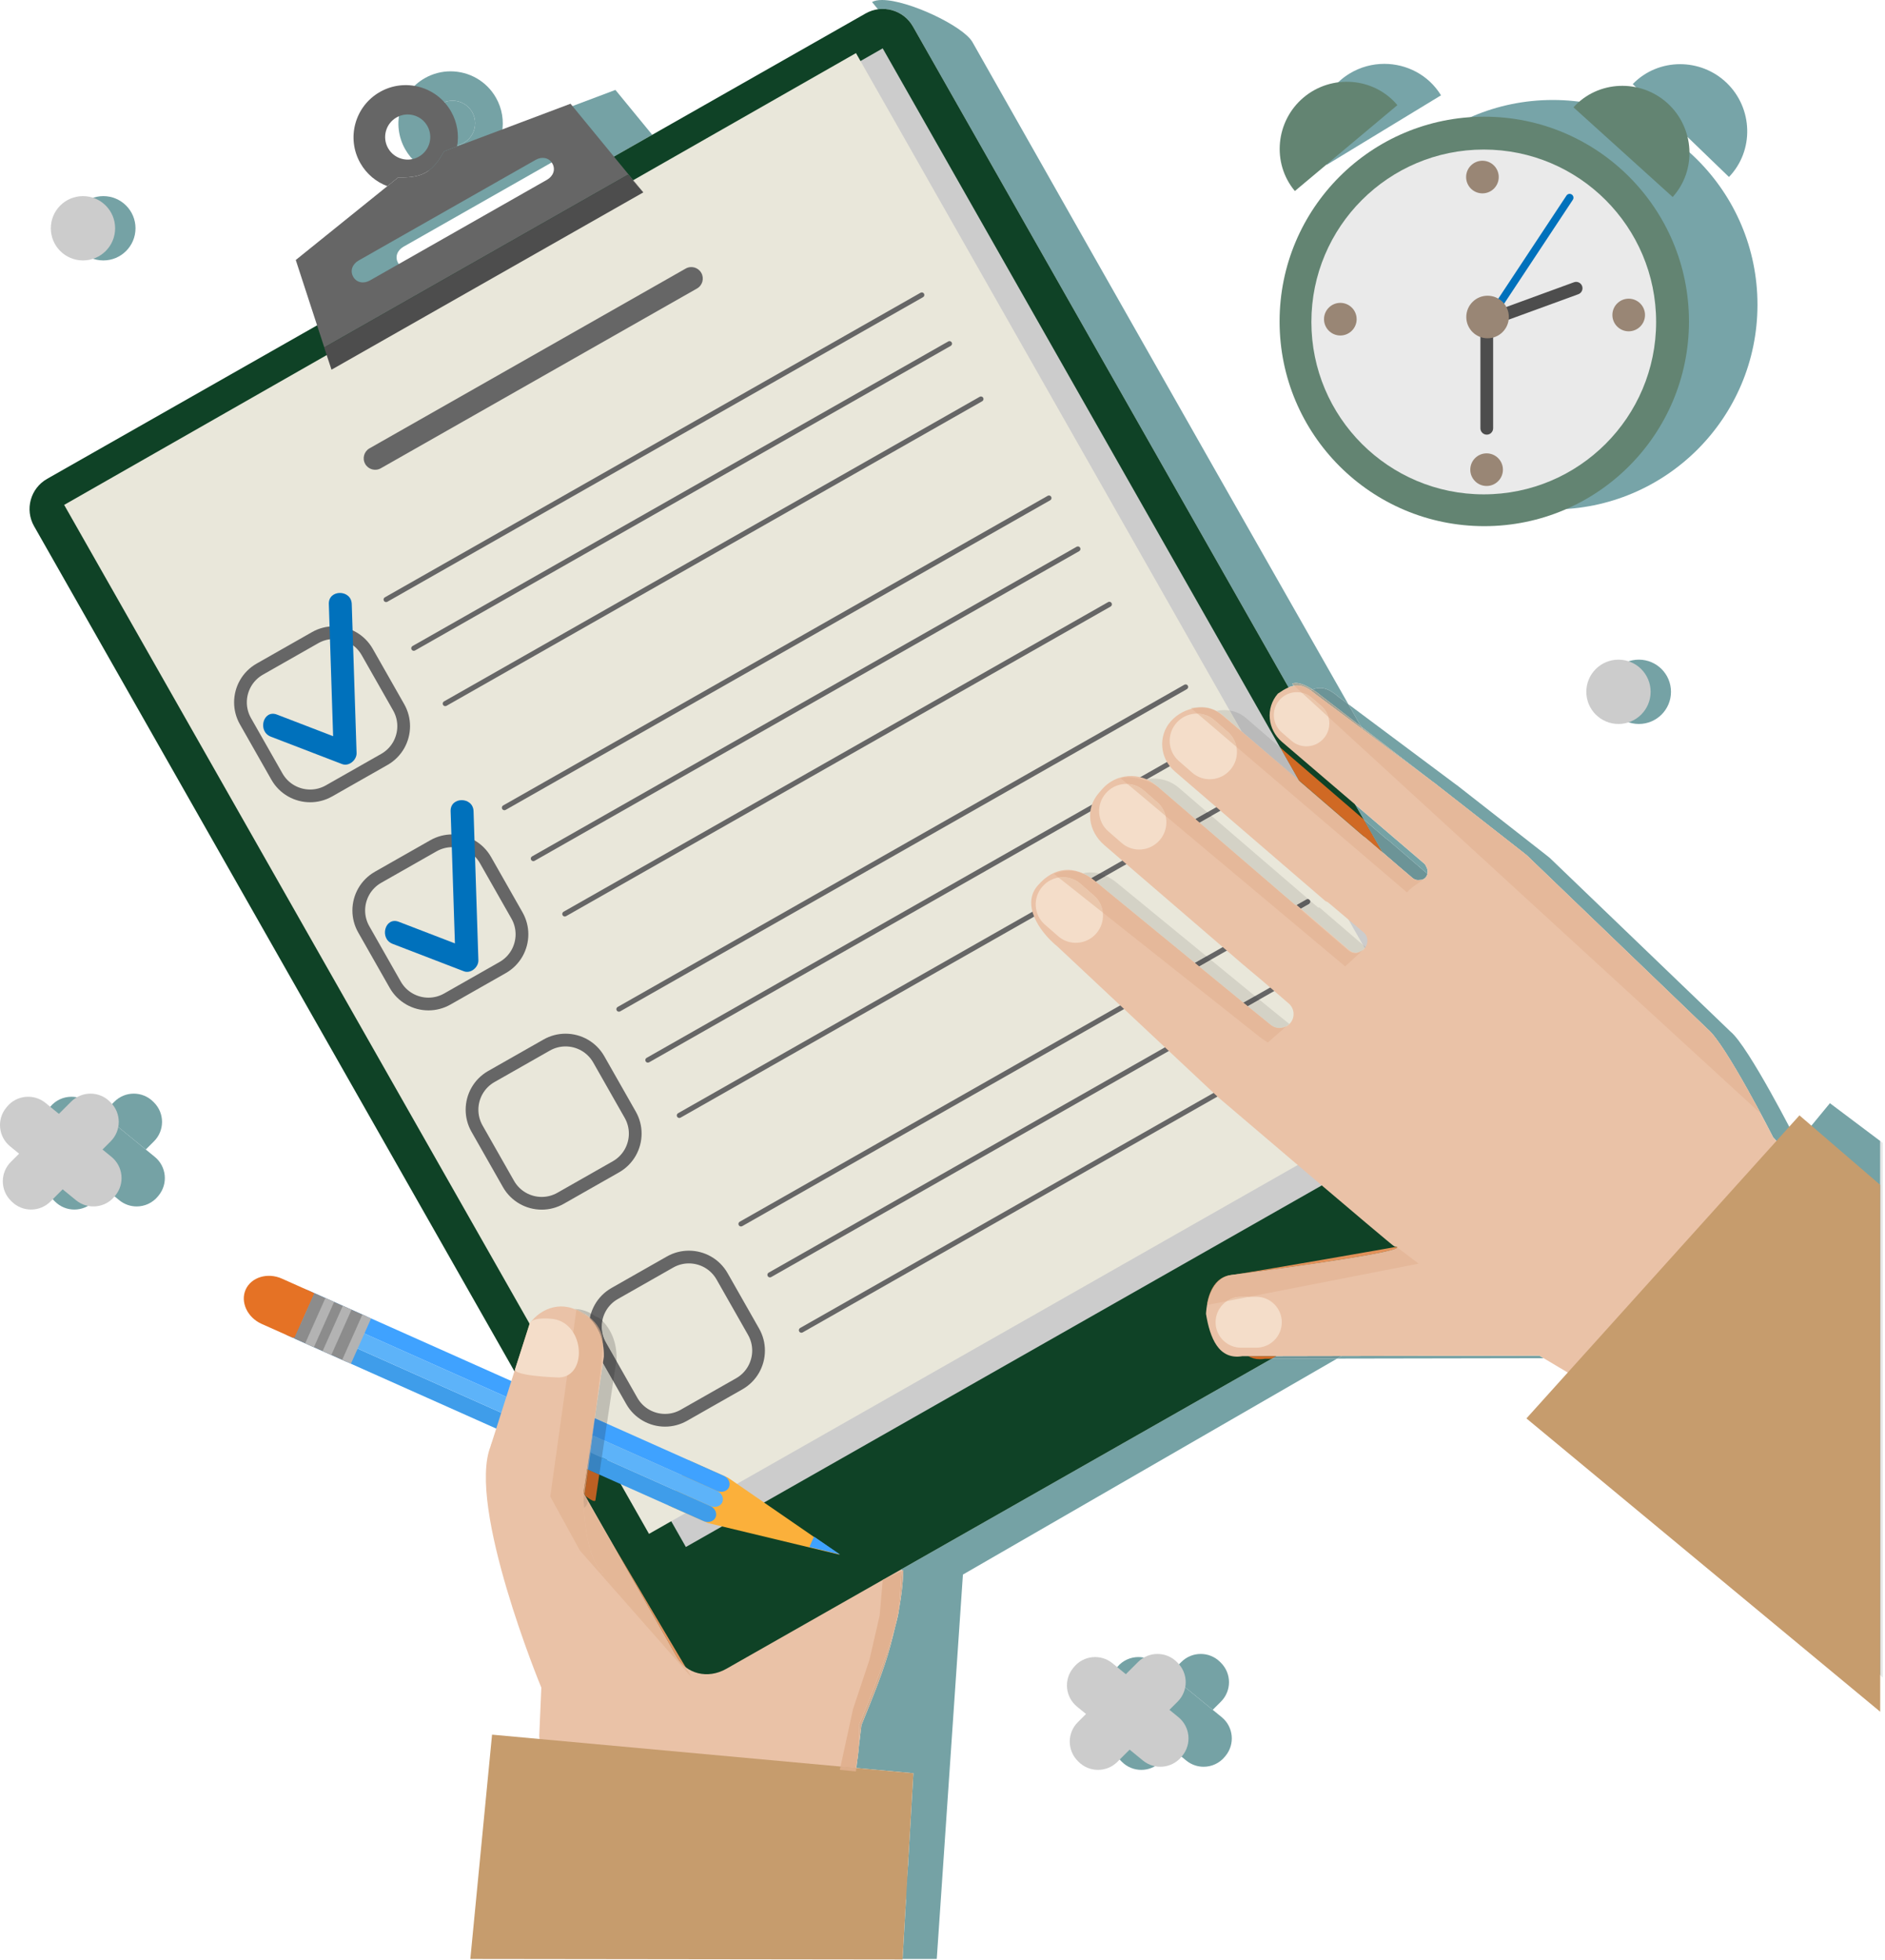 <svg width="304" height="316" viewBox="0 0 304 316" fill="none" xmlns="http://www.w3.org/2000/svg">
<path d="M151.075 315.87H145.559L146.113 306.348C146.209 306.324 146.29 306.274 146.358 306.198C146.46 306.088 146.509 305.928 146.509 305.718V302.896H146.769C146.96 302.896 147.109 302.873 147.216 302.826C147.325 302.779 147.377 302.668 147.377 302.496C147.377 302.25 147.176 302.128 146.769 302.128H146.509V301.874C146.509 301.663 146.537 301.502 146.589 301.388C146.647 301.275 146.769 301.217 146.961 301.217C147.031 301.217 147.12 301.227 147.217 301.241C147.319 301.258 147.392 301.265 147.433 301.265C147.522 301.265 147.599 301.23 147.663 301.16C147.728 301.09 147.761 301.005 147.761 300.907C147.761 300.601 147.452 300.45 146.828 300.45C146.693 300.45 146.569 300.456 146.456 300.47L147.304 285.922L138.1 285.079L138.234 283.956C138.345 283.306 138.42 282.64 138.468 282.001L138.927 278.166C140.795 273.579 142.587 269.182 143.594 265.389C143.9 264.237 144.171 263.141 144.412 262.112C144.7 261.059 144.905 260.141 144.986 259.438C145.713 255.572 145.662 253.169 145.662 253.169L145.37 253.308L145.387 253.027L205.091 219.086C206.876 219.083 210.794 219.075 215.641 219.065L155.293 253.891L151.73 306.245C151.59 306.271 146.24 306.298 146.113 306.348C145.85 306.451 146.768 297.994 146.589 298.188C146.408 298.381 151.092 302.229 151 302.5C150.905 302.769 150.398 303.877 150.398 304.192C150.398 304.86 150.59 305.39 150.97 305.781C151.177 305.994 151.431 306.149 151.73 306.245L151.075 315.87ZM148.127 302.034C147.781 302.034 147.609 302.273 147.609 302.752V305.718C147.609 305.931 147.66 306.092 147.757 306.2C147.855 306.311 147.971 306 148.127 306C148.283 306 148.421 306.311 148.522 306.203C148.622 306.096 148.676 305.933 148.676 305.718V304.828C148.676 304.509 148.686 304.237 148.705 304.014C148.728 303.793 148.765 303.6 148.818 303.438C148.872 303.277 148.95 303.158 149.049 303.074C149.147 302.993 149.276 302.951 149.432 302.951C149.544 302.951 149.678 302.976 149.828 303.022C149.976 303.07 150.07 303.096 150.111 303.096C150.215 303.096 150.311 303.054 150.402 302.968C150.49 302.885 150.536 302.776 150.536 302.647C150.536 302.463 150.431 302.314 150.219 302.202C150.008 302.089 149.793 302.034 149.568 302.034C149.343 302.034 149.166 302.089 149.03 302.202C148.897 302.314 148.767 302.479 148.64 302.697C148.632 302.479 148.588 302.314 148.511 302.202C148.432 302.089 148.305 302.034 148.127 302.034ZM151.792 305.334C151.732 305.267 151.68 305.189 151.634 305.101C151.539 304.918 151.492 304.703 151.488 304.461H151.851L151.792 305.334ZM151.893 303.856H151.488C151.524 303.497 151.628 303.227 151.798 303.044C151.847 302.991 151.9 302.946 151.957 302.908L151.893 303.856Z" fill="#75A2A5"/>
<path d="M147.575 218.455L147.552 217.587L147.695 199.969C147.72 196.912 146.449 166.825 142.938 166.796C139.428 166.768 137.421 164.414 135.636 168.165L135.732 206.55L135.731 206.656C135.729 206.937 135.659 207.197 135.548 207.428C135.302 207.941 134.828 208.292 134.28 208.287C133.582 208.282 133.005 207.706 132.882 206.95C132.865 206.847 132.855 206.741 132.856 206.632L132.797 165.975C132.824 162.686 130.086 160.302 126.798 160.275C123.509 160.248 121.13 161.427 121.104 164.715L120.98 198.835L120.888 206.329V206.399C120.888 207.381 120.107 208.171 119.124 208.164L119.002 208.163C118.02 208.154 117.236 207.351 117.255 209.108L117.096 164.637C116.219 159.576 112.871 160.377 107.943 161.339L105.227 164.332L105.283 190.889L104.567 204.554C104.556 205.801 103.522 206.804 102.274 206.794C101.027 206.784 100.017 205.765 100.026 204.517L99.899 198.705L99.41 167.789C99.327 163.718 96.427 161.408 92.528 161.361C88.473 161.24 86.137 166.15 86.219 170.218C86.219 170.218 92.221 200.669 79.137 233.153C75.228 242.846 87.24 272.009 87.303 272.114L86.963 279.935C87.182 283.759 92.626 286.756 97.084 286.63L135.261 288.357C139.027 288.251 138.55 278.761 138.516 278.167C138.516 278.167 145.111 262.516 145.024 258.768L147.575 218.455Z" fill="#EAC2A7"/>
<path d="M72.993 23.511C72.991 23.511 72.99 23.511 72.989 23.511C71.724 23.51 70.495 22.848 69.826 21.67C69.504 21.104 69.35 20.488 69.35 19.88C69.348 18.612 70.01 17.38 71.19 16.709C71.203 16.702 71.215 16.695 71.227 16.688C71.228 16.688 71.23 16.687 71.231 16.686C71.787 16.379 72.389 16.233 72.984 16.233C72.984 16.233 72.985 16.233 72.985 16.233C72.987 16.233 72.987 16.233 72.989 16.233C74.228 16.234 75.432 16.869 76.111 18.003C76.112 18.006 76.115 18.01 76.117 18.014C76.129 18.034 76.14 18.053 76.152 18.074C76.474 18.64 76.627 19.257 76.628 19.864C76.629 21.132 75.968 22.364 74.787 23.036C74.781 23.039 74.774 23.043 74.768 23.046C74.762 23.05 74.756 23.053 74.75 23.056C74.749 23.057 74.747 23.057 74.746 23.058C74.19 23.365 73.588 23.511 72.995 23.511C72.994 23.511 72.993 23.511 72.993 23.511Z" fill="#75A2A5"/>
<path d="M69.707 27.792C67.929 27.124 66.365 25.859 65.353 24.079C63.056 20.038 64.469 14.9 68.511 12.602C69.825 11.855 71.254 11.501 72.664 11.501C75.593 11.501 78.438 13.031 79.989 15.759C80.998 17.534 81.286 19.519 80.955 21.383L78.869 22.169C78.151 23.435 77.263 24.82 75.91 25.588C74.724 26.263 73.314 26.388 72.003 26.388C71.819 26.388 71.637 26.386 71.458 26.382L69.707 27.792ZM72.993 23.511C72.993 23.511 72.994 23.511 72.995 23.511C73.589 23.511 74.19 23.365 74.746 23.058C74.747 23.057 74.749 23.057 74.75 23.056C74.756 23.053 74.762 23.05 74.768 23.046C74.774 23.043 74.781 23.039 74.787 23.036C75.968 22.364 76.63 21.132 76.628 19.864C76.628 19.257 76.474 18.64 76.152 18.074C76.141 18.053 76.129 18.034 76.117 18.014C76.115 18.01 76.113 18.006 76.111 18.003C75.432 16.869 74.228 16.234 72.989 16.233C72.988 16.233 72.987 16.233 72.986 16.233C72.985 16.233 72.984 16.233 72.984 16.233C72.39 16.233 71.787 16.379 71.231 16.686C71.23 16.687 71.229 16.688 71.227 16.688C71.215 16.695 71.203 16.702 71.191 16.709C70.01 17.38 69.349 18.612 69.35 19.88C69.351 20.487 69.504 21.104 69.826 21.67C70.496 22.848 71.724 23.51 72.989 23.511C72.99 23.511 72.992 23.511 72.993 23.511Z" fill="#75A2A5"/>
<path d="M57.855 48.641L54.938 39.698L69.707 27.792L71.458 26.383C71.638 26.386 71.821 26.389 72.006 26.389C73.316 26.389 74.725 26.263 75.911 25.589C77.263 24.82 78.152 23.436 78.869 22.17L80.956 21.386L99.25 14.5L105.187 21.734L57.855 48.641ZM94.768 23.232C94.391 23.232 93.996 23.34 93.625 23.551L65.074 39.782C64.088 40.342 63.642 41.417 64.203 42.403C64.552 43.018 65.132 43.314 65.757 43.314C66.135 43.314 66.529 43.206 66.9 42.995L95.451 26.764C96.437 26.204 96.883 25.129 96.323 24.143C95.973 23.529 95.394 23.232 94.768 23.232Z" fill="#75A2A5"/>
<path d="M108.626 21.164L59.649 49.007L59.634 49.016L60.812 52.597L111.101 24.009L108.626 21.164Z" fill="#808080"/>
<path d="M230.208 140.899L224.096 135.642C223.945 135.512 223.799 135.402 223.657 135.299L223.586 135.252L223.483 135.181L219.896 132.093L218.542 129.711L229.602 139.169L229.682 139.238C229.895 139.422 230.003 139.697 230.106 139.931C230.245 140.241 230.279 140.584 230.208 140.899ZM217.444 113.537L215.79 112.303C214.684 111.35 213.787 110.936 212.9 110.936C212.502 110.936 212.106 111.019 211.694 111.175C210.724 110.562 209.712 110.123 208.981 110.123C208.753 110.123 208.553 110.166 208.39 110.258L208.724 110.565C208.426 110.614 208.125 110.707 207.813 110.839L147.231 4.272C146.199 2.457 144.307 1.439 142.359 1.439C142.104 1.439 141.848 1.457 141.592 1.493L140.636 0.328C141.034 0.102 141.588 -0 142.252 -0C146.523 -0 155.37 4.221 156.825 6.781C156.825 6.781 188.643 62.992 217.444 113.537Z" fill="#75A2A5"/>
<path d="M250.888 186.611C252.416 189.299 251.476 192.716 249.145 194.042L117.146 269.082C114.101 270.813 110.683 269.873 109.155 267.185L5.497 84.846C3.969 82.158 4.909 78.74 7.597 77.212L139.597 2.172C142.286 0.644 145.703 1.584 147.231 4.272L250.888 186.611Z" fill="#0F4226"/>
<path d="M303.636 270.51L303.226 270.111V183.978L303.636 184.286V270.51Z" fill="#E8E8E8"/>
<path d="M303.225 270.111L256.508 224.73L257.342 223.718C257.868 223.846 258.412 223.909 258.964 223.909C259.34 223.909 259.72 223.879 260.1 223.821C260.903 224.157 261.772 224.319 262.66 224.319C265.065 224.319 267.608 223.124 269.368 220.921L287.518 198.206C289.87 195.263 293.413 190.715 292.165 187.351C291.97 186.826 290.658 184.917 289.971 184.129L295.117 177.885L303.225 183.978V270.111Z" fill="#75A2A5"/>
<path d="M184.061 285.381C182.928 285.381 181.795 284.949 180.932 284.084L180.799 283.951C179.072 282.223 179.073 279.422 180.801 277.696L182.127 276.371L189.157 282.118L187.187 284.087C186.323 284.95 185.192 285.381 184.061 285.381ZM195.581 275.7L188.55 269.952L190.521 267.984C191.384 267.121 192.516 266.689 193.647 266.689C194.78 266.689 195.912 267.122 196.776 267.986L196.909 268.12C198.636 269.848 198.634 272.648 196.907 274.375L195.581 275.7Z" fill="#75A2A5"/>
<path d="M194.111 284.88C193.126 284.879 192.135 284.552 191.314 283.881L189.157 282.118L182.127 276.371L180.675 275.185C178.784 273.639 178.505 270.852 180.051 268.961L180.169 268.815C181.044 267.745 182.315 267.191 183.597 267.191C184.581 267.191 185.572 267.518 186.393 268.189L188.55 269.952L195.581 275.7L197.032 276.886C198.923 278.432 199.203 281.219 197.657 283.11L197.538 283.256C196.664 284.325 195.392 284.88 194.111 284.88Z" fill="#75A2A5"/>
<path d="M189.928 268.12C191.655 269.848 191.653 272.648 189.925 274.375L180.205 284.087C178.477 285.814 175.677 285.812 173.95 284.084L173.817 283.951C172.09 282.223 172.092 279.422 173.82 277.696L183.54 267.984C185.268 266.257 188.068 266.258 189.795 267.986L189.928 268.12Z" fill="#CCCCCC"/>
<path d="M190.676 283.11C192.222 281.219 191.942 278.432 190.05 276.886L179.412 268.19C177.521 266.644 174.734 266.924 173.188 268.815L173.069 268.961C171.523 270.852 171.803 273.639 173.694 275.185L184.333 283.881C186.224 285.427 189.011 285.147 190.556 283.256L190.676 283.11Z" fill="#CCCCCC"/>
<path d="M11.99 195.034C10.857 195.034 9.725 194.601 8.861 193.737L8.728 193.604C7.001 191.875 7.003 189.075 8.73 187.348L10.056 186.023L17.087 191.771L15.116 193.74C14.253 194.602 13.121 195.034 11.99 195.034ZM23.51 185.352L16.48 179.605L18.451 177.636C19.314 176.774 20.445 176.342 21.577 176.342C22.709 176.342 23.842 176.774 24.706 177.639L24.838 177.772C26.565 179.5 26.564 182.301 24.836 184.028L23.51 185.352Z" fill="#75A2A5"/>
<path d="M22.041 194.532C21.056 194.532 20.065 194.205 19.244 193.534L17.087 191.771L10.056 186.023L8.605 184.837C6.714 183.291 6.434 180.505 7.98 178.613L8.099 178.467C8.974 177.398 10.245 176.844 11.526 176.844C12.511 176.844 13.502 177.171 14.323 177.842L16.48 179.605L23.511 185.352L24.962 186.538C26.853 188.085 27.133 190.871 25.587 192.763L25.468 192.909C24.594 193.978 23.322 194.532 22.041 194.532Z" fill="#75A2A5"/>
<path d="M17.857 177.772C19.584 179.5 19.582 182.301 17.855 184.028L8.135 193.74C6.407 195.466 3.606 195.465 1.88 193.737L1.746 193.604C0.02 191.876 0.021 189.075 1.749 187.348L11.469 177.636C13.197 175.91 15.998 175.911 17.724 177.639L17.857 177.772Z" fill="#CCCCCC"/>
<path d="M18.605 192.763C20.151 190.871 19.871 188.085 17.98 186.538L7.342 177.842C5.451 176.296 2.663 176.576 1.118 178.467L0.999 178.613C-0.547 180.505 -0.267 183.291 1.624 184.837L12.262 193.534C14.153 195.079 16.941 194.8 18.486 192.909L18.605 192.763Z" fill="#CCCCCC"/>
<path d="M16.668 41.994C13.803 41.994 11.482 39.673 11.482 36.809C11.482 33.945 13.803 31.623 16.668 31.623C19.531 31.623 21.853 33.945 21.853 36.809C21.853 39.673 19.531 41.994 16.668 41.994Z" fill="#75A2A5"/>
<path d="M8.197 36.809C8.197 39.673 10.518 41.994 13.382 41.994C16.246 41.994 18.567 39.673 18.567 36.809C18.567 33.945 16.246 31.623 13.382 31.623C10.518 31.623 8.197 33.945 8.197 36.809Z" fill="#CCCCCC"/>
<path d="M264.301 116.736C261.437 116.736 259.116 114.415 259.116 111.551C259.116 108.687 261.437 106.365 264.301 106.365C267.165 106.365 269.486 108.687 269.486 111.551C269.486 114.415 267.165 116.736 264.301 116.736Z" fill="#75A2A5"/>
<path d="M255.831 111.551C255.831 114.415 258.152 116.736 261.016 116.736C263.879 116.736 266.201 114.415 266.201 111.551C266.201 108.687 263.879 106.365 261.016 106.365C258.152 106.365 255.831 108.687 255.831 111.551Z" fill="#CCCCCC"/>
<path d="M250.422 82.143C232.191 82.143 217.41 67.363 217.41 49.132C217.41 30.9 232.191 16.121 250.422 16.121C268.654 16.121 283.434 30.9 283.434 49.132C283.434 67.363 268.654 82.143 250.422 82.143Z" fill="#77A4A8"/>
<path d="M213.975 26.591L213.966 26.578C213.969 26.582 213.972 26.586 213.975 26.591ZM213.967 26.577C210.915 21.541 212.611 14.927 217.643 11.866C219.391 10.804 221.334 10.296 223.255 10.296C226.865 10.296 230.395 12.09 232.396 15.371L213.966 26.578L213.967 26.577ZM232.404 15.385C232.401 15.38 232.399 15.376 232.396 15.371V15.371L232.404 15.385Z" fill="#77A4A8"/>
<path d="M278.827 28.546C278.83 28.543 278.833 28.539 278.837 28.536L278.827 28.546ZM278.837 28.536L263.316 13.559L263.306 13.57C265.381 11.419 268.163 10.347 270.954 10.347C273.666 10.347 276.387 11.359 278.478 13.377C282.717 17.467 282.919 24.293 278.837 28.536Z" fill="#77A4A8"/>
<path d="M272.385 51.828C272.385 70.059 257.606 84.839 239.375 84.839C221.143 84.839 206.363 70.059 206.363 51.828C206.363 33.596 221.143 18.816 239.375 18.816C257.606 18.816 272.385 33.596 272.385 51.828Z" fill="#638472"/>
<path d="M267.088 51.914C267.088 67.266 254.642 79.712 239.289 79.712C223.937 79.712 211.491 67.266 211.491 51.914C211.491 36.561 223.937 24.115 239.289 24.115C254.642 24.115 267.088 36.561 267.088 51.914Z" fill="#EAEAEA"/>
<path d="M225.361 16.952L225.371 16.963C221.584 12.443 214.768 11.92 210.249 15.706C205.73 19.492 205.05 26.294 208.836 30.814L208.827 30.803L225.361 16.952Z" fill="#638472"/>
<path d="M253.756 17.305L253.747 17.315C257.699 12.942 264.53 12.675 268.904 16.628C273.278 20.581 273.701 27.405 269.748 31.778L269.757 31.767L253.756 17.305Z" fill="#638472"/>
<path d="M241.706 28.549C241.706 30.002 240.529 31.18 239.076 31.18C237.622 31.18 236.445 30.002 236.445 28.549C236.445 27.096 237.622 25.918 239.076 25.918C240.529 25.918 241.706 27.096 241.706 28.549Z" fill="#998675"/>
<path d="M265.297 50.792C265.297 52.245 264.118 53.422 262.666 53.422C261.212 53.422 260.035 52.245 260.035 50.792C260.035 49.339 261.212 48.161 262.666 48.161C264.118 48.161 265.297 49.339 265.297 50.792Z" fill="#998675"/>
<path d="M242.38 75.731C242.38 77.183 241.203 78.361 239.749 78.361C238.296 78.361 237.119 77.183 237.119 75.731C237.119 74.278 238.296 73.1 239.749 73.1C241.203 73.1 242.38 74.278 242.38 75.731Z" fill="#998675"/>
<path d="M240.766 50.584L253.141 31.876L240.766 50.584Z" fill="#FF8215"/>
<path d="M241.28 50.924L253.655 32.216C253.843 31.932 253.765 31.55 253.481 31.362C253.198 31.174 252.815 31.252 252.628 31.536L240.252 50.245C240.064 50.528 240.142 50.911 240.426 51.099C240.71 51.286 241.092 51.208 241.28 50.924Z" fill="#0071BC"/>
<path d="M218.79 51.466C218.79 52.919 217.611 54.096 216.158 54.096C214.705 54.096 213.528 52.919 213.528 51.466C213.528 50.013 214.705 48.835 216.158 48.835C217.611 48.835 218.79 50.013 218.79 51.466Z" fill="#998675"/>
<path d="M238.422 176.784L110.612 249.443L14.656 80.651L142.356 7.798L238.422 176.784Z" fill="#CCCCCC"/>
<path d="M232.478 174.669L104.667 247.328L10.346 81.411L138.047 8.562L232.478 174.669Z" fill="#E9E7DA"/>
<path d="M117.413 238.272L135.44 250.693L114.155 245.576L107.837 242.757L111.096 235.453L117.413 238.272Z" fill="#FBB03B"/>
<path d="M113.452 245.262C114.228 245.609 115.104 245.334 115.4 244.672C115.695 244.009 115.314 243.174 114.539 242.828L47.499 212.917C46.723 212.572 45.848 212.845 45.552 213.508C45.256 214.171 45.637 215.006 46.412 215.352L113.452 245.262Z" fill="#3F9DEA"/>
<path d="M114.539 242.828C115.314 243.174 116.191 242.9 116.486 242.237C116.782 241.574 116.401 240.739 115.625 240.393L48.585 210.483C47.81 210.137 46.934 210.411 46.638 211.074C46.342 211.737 46.724 212.572 47.5 212.917L114.539 242.828Z" fill="#5DB3F9"/>
<path d="M115.625 240.393C116.401 240.739 117.277 240.465 117.573 239.802C117.868 239.139 117.486 238.305 116.712 237.959L49.671 208.048C48.896 207.702 48.02 207.977 47.724 208.639C47.429 209.302 47.81 210.137 48.585 210.483L115.625 240.393Z" fill="#3FA2FF"/>
<path d="M50.718 208.533C50.605 208.473 50.492 208.414 50.373 208.361L45.459 206.169C43.133 205.131 40.505 205.954 39.618 207.942C38.731 209.929 39.875 212.435 42.201 213.473L47.115 215.665C47.233 215.718 47.399 215.658 47.519 215.702L50.718 208.533Z" fill="#E57225"/>
<path d="M131.273 247.77L130.527 249.441L135.463 250.641L131.273 247.77Z" fill="#3FA2FF"/>
<path d="M59.11 212.259L55.851 219.563L47.465 215.822L50.724 208.518L59.11 212.259Z" fill="#8C8C8C"/>
<path d="M53.883 209.928L50.624 217.232L49.221 216.605L52.479 209.301L53.883 209.928Z" fill="#B3B3B3"/>
<path d="M56.691 211.18L53.432 218.484L52.028 217.857L55.287 210.554L56.691 211.18Z" fill="#B3B3B3"/>
<path d="M59.85 212.59L56.592 219.893L55.188 219.267L58.446 211.964L59.85 212.59Z" fill="#B3B3B3"/>
<path d="M63.953 18.934C65.7 17.941 67.921 18.552 68.914 20.299C69.907 22.046 69.297 24.267 67.549 25.261C65.803 26.254 63.581 25.642 62.588 23.895C61.595 22.148 62.206 19.927 63.953 18.934ZM68.672 27.814C70.025 27.045 70.913 25.66 71.631 24.394L73.717 23.608C74.048 21.744 73.76 19.759 72.751 17.985C70.454 13.944 65.315 12.53 61.273 14.827C57.232 17.125 55.818 22.263 58.115 26.305C59.127 28.084 60.691 29.349 62.469 30.017L64.22 28.607C65.675 28.638 67.319 28.582 68.672 27.814Z" fill="#666666"/>
<path d="M88.213 28.989L59.662 45.22C58.677 45.781 57.525 45.614 56.964 44.628C56.404 43.643 56.85 42.568 57.835 42.007L86.387 25.776C87.372 25.216 88.524 25.383 89.084 26.368C89.645 27.354 89.199 28.429 88.213 28.989ZM103.762 31.042L92.011 16.725L73.718 23.611L71.631 24.395C70.913 25.662 70.025 27.045 68.672 27.814C67.319 28.583 65.675 28.638 64.22 28.607L62.468 30.017L47.699 41.923L52.298 56.02L101.275 28.178L103.762 31.042Z" fill="#666666"/>
<path d="M101.275 28.177L52.298 56.02L52.284 56.028L53.462 59.611L103.751 31.021L101.275 28.177Z" fill="#4D4D4D"/>
<path d="M60.504 73.9L111.494 44.913L60.504 73.9Z" fill="#C1272D"/>
<path d="M61.417 75.507L112.407 46.52C113.294 46.015 113.605 44.887 113.1 44C112.596 43.112 111.468 42.802 110.581 43.306L59.591 72.293C58.704 72.798 58.393 73.926 58.898 74.813C59.402 75.701 60.53 76.011 61.417 75.507Z" fill="#666666"/>
<path d="M81.548 130.591L169.372 80.663C169.57 80.551 169.639 80.301 169.526 80.103C169.414 79.906 169.163 79.837 168.966 79.949L81.142 129.877C80.945 129.989 80.876 130.239 80.988 130.437C81.1 130.634 81.35 130.703 81.548 130.591Z" fill="#666666"/>
<path d="M91.29 147.728L179.115 97.8C179.312 97.688 179.381 97.437 179.269 97.24C179.156 97.043 178.906 96.974 178.709 97.086L90.883 147.014C90.686 147.126 90.617 147.376 90.73 147.574C90.842 147.771 91.093 147.84 91.29 147.728Z" fill="#666666"/>
<path d="M86.216 138.802L174.04 88.875C174.238 88.763 174.306 88.512 174.194 88.315C174.082 88.117 173.831 88.048 173.634 88.16L85.809 138.088C85.612 138.2 85.543 138.451 85.655 138.648C85.767 138.845 86.018 138.914 86.216 138.802Z" fill="#666666"/>
<path d="M62.267 96.675L148.664 47.559L62.267 96.675Z" fill="#C1272D"/>
<path d="M62.469 97.032L148.866 47.916C149.064 47.804 149.133 47.553 149.02 47.356C148.908 47.159 148.658 47.09 148.461 47.202L62.064 96.317C61.867 96.43 61.798 96.681 61.91 96.878C62.022 97.075 62.272 97.144 62.469 97.032Z" fill="#666666"/>
<path d="M72.008 113.811L158.406 64.696C158.603 64.584 158.672 64.333 158.56 64.135C158.447 63.938 158.197 63.869 157.999 63.981L71.603 113.098C71.406 113.21 71.337 113.46 71.449 113.657C71.561 113.854 71.811 113.923 72.008 113.811Z" fill="#666666"/>
<path d="M66.935 104.886L153.331 55.77C153.528 55.658 153.597 55.407 153.485 55.21C153.373 55.013 153.123 54.944 152.926 55.056L66.528 104.172C66.331 104.284 66.262 104.535 66.374 104.732C66.487 104.929 66.738 104.998 66.935 104.886Z" fill="#666666"/>
<path d="M100.017 163.079L191.412 111.122C191.609 111.01 191.678 110.759 191.566 110.562C191.454 110.365 191.203 110.296 191.006 110.408L99.611 162.365C99.413 162.477 99.344 162.727 99.457 162.925C99.569 163.122 99.82 163.191 100.017 163.079Z" fill="#666666"/>
<path d="M109.758 180.215L201.153 128.259C201.35 128.147 201.419 127.896 201.307 127.698C201.195 127.501 200.945 127.432 200.747 127.544L109.353 179.501C109.155 179.613 109.086 179.864 109.198 180.061C109.31 180.258 109.561 180.327 109.758 180.215Z" fill="#666666"/>
<path d="M104.685 171.291L196.08 119.333C196.277 119.221 196.346 118.97 196.234 118.773C196.122 118.576 195.871 118.507 195.674 118.619L104.279 170.576C104.082 170.688 104.013 170.939 104.125 171.136C104.237 171.334 104.488 171.403 104.685 171.291Z" fill="#666666"/>
<path d="M64.296 114.054L63.404 114.561C63.86 115.366 64.075 116.233 64.075 117.093C64.075 117.986 63.841 118.868 63.4 119.644C62.958 120.419 62.312 121.086 61.478 121.561L52.552 126.635C51.749 127.092 50.881 127.307 50.021 127.307C49.129 127.307 48.246 127.073 47.471 126.631C46.695 126.19 46.028 125.544 45.553 124.709L40.479 115.784C40.022 114.98 39.808 114.113 39.807 113.253C39.807 112.36 40.041 111.477 40.482 110.702C40.924 109.927 41.57 109.259 42.405 108.784L51.33 103.71C52.134 103.254 53.001 103.039 53.861 103.039C54.754 103.038 55.636 103.273 56.412 103.714C57.188 104.156 57.855 104.802 58.33 105.636L63.404 114.561L64.296 114.054L65.189 113.547L60.115 104.621C59.455 103.459 58.513 102.547 57.428 101.929C56.342 101.312 55.112 100.986 53.861 100.986C52.657 100.985 51.433 101.289 50.315 101.926L41.39 106.999C40.228 107.659 39.315 108.601 38.698 109.686C38.08 110.772 37.754 112.002 37.754 113.253C37.754 114.456 38.058 115.681 38.694 116.799L43.768 125.724C44.428 126.886 45.369 127.799 46.455 128.416C47.541 129.034 48.771 129.36 50.021 129.36C51.225 129.36 52.449 129.056 53.567 128.42L62.493 123.346C63.654 122.686 64.567 121.744 65.185 120.659C65.802 119.574 66.128 118.343 66.129 117.093C66.129 115.889 65.824 114.665 65.189 113.547L64.296 114.054Z" fill="#666666"/>
<path d="M101.64 179.744L100.748 180.252C101.204 181.055 101.419 181.923 101.42 182.783C101.42 183.676 101.186 184.559 100.744 185.334C100.302 186.109 99.657 186.777 98.822 187.251L89.897 192.325C89.093 192.782 88.226 192.997 87.365 192.997C86.472 192.997 85.59 192.763 84.815 192.322C84.039 191.88 83.372 191.234 82.897 190.4L77.823 181.474C77.367 180.67 77.152 179.803 77.151 178.943C77.151 178.05 77.385 177.168 77.827 176.392C78.269 175.617 78.914 174.949 79.749 174.475L88.674 169.401C89.478 168.944 90.346 168.729 91.205 168.729C92.098 168.729 92.981 168.963 93.756 169.404C94.531 169.846 95.199 170.492 95.674 171.327L100.748 180.252L101.64 179.744L102.533 179.237L97.459 170.312C96.799 169.15 95.857 168.237 94.772 167.62C93.686 167.002 92.456 166.676 91.205 166.676C90.002 166.675 88.778 166.98 87.659 167.616L78.734 172.689C77.572 173.35 76.659 174.291 76.042 175.376C75.424 176.462 75.098 177.693 75.098 178.943C75.098 180.147 75.402 181.371 76.038 182.489L81.112 191.415C81.772 192.576 82.714 193.489 83.799 194.106C84.885 194.724 86.115 195.05 87.365 195.05C88.569 195.051 89.793 194.746 90.911 194.11L99.837 189.036C100.999 188.377 101.911 187.435 102.529 186.349C103.146 185.264 103.473 184.034 103.473 182.783C103.473 181.58 103.169 180.355 102.533 179.237L101.64 179.744Z" fill="#666666"/>
<path d="M121.53 214.732L120.637 215.239C121.094 216.043 121.308 216.91 121.309 217.77C121.309 218.662 121.075 219.545 120.634 220.321C120.192 221.097 119.546 221.764 118.711 222.239L109.786 227.312C108.982 227.769 108.115 227.984 107.255 227.984C106.362 227.984 105.479 227.75 104.704 227.309C103.929 226.867 103.261 226.221 102.786 225.387L97.713 216.461C97.256 215.658 97.041 214.79 97.041 213.93C97.041 213.038 97.275 212.155 97.716 211.38C98.158 210.604 98.804 209.937 99.638 209.462L108.564 204.388C109.367 203.931 110.235 203.717 111.095 203.716C111.988 203.716 112.87 203.95 113.646 204.391C114.421 204.833 115.088 205.479 115.563 206.314L120.637 215.239L121.53 214.732L122.422 214.224L117.348 205.299C116.688 204.137 115.747 203.224 114.661 202.607C113.575 201.989 112.345 201.663 111.095 201.663C109.891 201.662 108.667 201.967 107.549 202.603L98.623 207.677C97.462 208.337 96.549 209.278 95.931 210.364C95.314 211.449 94.988 212.679 94.987 213.93C94.987 215.134 95.292 216.358 95.927 217.476L101.002 226.402C101.662 227.563 102.603 228.476 103.688 229.093C104.774 229.711 106.004 230.038 107.255 230.038C108.458 230.038 109.683 229.733 110.801 229.097L119.726 224.024C120.888 223.363 121.801 222.422 122.418 221.336C123.036 220.251 123.362 219.021 123.362 217.77C123.363 216.566 123.058 215.342 122.422 214.224L121.53 214.732Z" fill="#666666"/>
<path d="M83.374 147.613L82.482 148.12C82.938 148.924 83.153 149.791 83.153 150.651C83.153 151.544 82.919 152.427 82.478 153.203C82.036 153.978 81.391 154.645 80.556 155.12L71.631 160.194C70.827 160.651 69.959 160.865 69.099 160.866C68.206 160.866 67.324 160.632 66.549 160.19C65.773 159.749 65.106 159.103 64.631 158.268L59.557 149.343C59.101 148.539 58.886 147.672 58.885 146.812C58.885 145.919 59.119 145.036 59.56 144.261C60.002 143.486 60.648 142.818 61.483 142.344L70.408 137.27C71.212 136.813 72.079 136.598 72.939 136.598C73.832 136.597 74.715 136.832 75.49 137.273C76.265 137.715 76.933 138.361 77.407 139.195L82.482 148.12L83.374 147.613L84.267 147.106L79.193 138.181C78.533 137.019 77.591 136.106 76.506 135.489C75.42 134.871 74.19 134.545 72.939 134.545C71.736 134.544 70.511 134.848 69.393 135.485L60.468 140.558C59.306 141.219 58.393 142.16 57.776 143.245C57.158 144.331 56.832 145.561 56.832 146.812C56.832 148.015 57.136 149.24 57.772 150.358L62.846 159.283C63.506 160.445 64.448 161.358 65.533 161.975C66.618 162.593 67.849 162.919 69.099 162.919C70.303 162.919 71.527 162.615 72.646 161.979L81.571 156.906C82.733 156.245 83.645 155.303 84.263 154.218C84.88 153.133 85.206 151.902 85.207 150.651C85.207 149.448 84.903 148.224 84.267 147.106L83.374 147.613Z" fill="#666666"/>
<path d="M119.703 197.709L211.098 145.752C211.295 145.64 211.364 145.389 211.252 145.192C211.14 144.995 210.89 144.926 210.692 145.038L119.298 196.995C119.1 197.107 119.031 197.358 119.144 197.555C119.256 197.753 119.506 197.822 119.703 197.709Z" fill="#666666"/>
<path d="M129.446 214.845L220.841 162.889C221.038 162.777 221.107 162.526 220.995 162.329C220.883 162.131 220.632 162.063 220.435 162.175L129.04 214.131C128.843 214.243 128.774 214.494 128.886 214.691C128.998 214.889 129.248 214.958 129.446 214.845Z" fill="#666666"/>
<path d="M124.371 205.92L199.627 163.138L215.767 153.963C215.964 153.851 216.033 153.6 215.921 153.403C215.808 153.206 215.558 153.137 215.361 153.249L199.222 162.424L123.966 205.206C123.768 205.318 123.699 205.569 123.812 205.766C123.924 205.963 124.174 206.032 124.372 205.92H124.371Z" fill="#666666"/>
<path d="M215.641 219.065L216.368 218.646C228.25 218.623 243.071 218.596 247.176 218.596C247.875 218.596 248.263 218.597 248.274 218.598L248.961 219.007C242.426 219.014 226.64 219.044 215.641 219.065ZM288.149 186.34C287.552 185.355 286.353 183.698 285.975 183.416C285.975 183.416 278.288 168.27 275.372 165.916L246.247 137.928L245.569 137.385L231.677 126.518C231.471 126.339 231.271 126.194 231.072 126.061L219.501 117.147C218.816 115.947 218.131 114.744 217.444 113.537L234.768 126.472C234.967 126.604 235.167 126.75 235.373 126.928L249.265 137.796L249.943 138.339L279.068 166.326C281.984 168.681 289.671 183.826 289.671 183.826C289.744 183.881 289.847 183.986 289.971 184.128L288.149 186.34Z" fill="#75A2A5"/>
<path d="M205.09 219.086L205.828 218.667C208.65 218.661 212.338 218.654 216.367 218.646L215.641 219.065C210.794 219.075 206.876 219.083 205.09 219.086Z" fill="#6C9497"/>
<path d="M228.662 141.903C228.65 141.903 228.638 141.903 228.626 141.903L228.397 141.88C228.256 141.839 228.111 141.786 227.977 141.707C227.439 141.264 226.672 140.617 225.747 139.831L222.905 137.386L219.896 132.093L223.483 135.181L223.587 135.252L223.657 135.299C223.799 135.402 223.945 135.512 224.096 135.642L230.208 140.899C230.16 141.113 230.064 141.313 229.92 141.481C229.829 141.587 229.721 141.677 229.603 141.749C229.604 141.749 229.604 141.748 229.604 141.748C229.604 141.747 229.604 141.747 229.603 141.747C229.59 141.747 229.469 141.786 229.294 141.825C229.119 141.864 228.891 141.903 228.662 141.903ZM219.501 117.147L213.099 112.215C212.67 111.846 212.188 111.488 211.694 111.176C212.106 111.019 212.503 110.936 212.9 110.936C213.787 110.936 214.684 111.351 215.79 112.303L217.444 113.537C218.131 114.744 218.817 115.947 219.501 117.147Z" fill="#6C9497"/>
<path d="M203.196 219.161C202.467 219.161 201.84 218.987 201.3 218.676C202.232 218.674 203.807 218.671 205.828 218.667L205.09 219.086C204.415 219.088 204.044 219.088 204.044 219.088C203.747 219.138 203.465 219.161 203.196 219.161ZM222.904 137.386L220.399 135.232C220.305 135.15 220.212 135.076 220.121 135.007C216.047 131.496 211.612 127.649 209.396 125.725L206.425 120.499L219.895 132.093L222.904 137.386Z" fill="#D06924"/>
<path d="M262.66 224.319C261.772 224.319 260.903 224.156 260.1 223.821C262.146 223.51 264.187 222.368 265.672 220.51L283.822 197.796C286.174 194.852 289.717 190.304 288.469 186.94C288.421 186.811 288.306 186.598 288.149 186.34L289.971 184.129C290.658 184.917 291.97 186.826 292.165 187.351C293.413 190.715 289.87 195.263 287.518 198.206L269.368 220.92C267.608 223.124 265.065 224.319 262.66 224.319Z" fill="#6C9497"/>
<path d="M220.096 152.889L219.777 152.328L220.224 152.712C220.185 152.773 220.143 152.832 220.096 152.889ZM209.396 125.725C208.501 124.948 207.967 124.484 207.967 124.484L201.994 119.456L200.223 117.932L198.312 114.569C199.252 114.714 200.149 115.097 200.905 115.748L206.425 120.499L209.396 125.725Z" fill="#BABABA"/>
<path d="M206.355 165.77C205.908 165.77 205.459 165.638 205.072 165.369C205.009 165.325 204.947 165.277 204.887 165.226L201.203 162.242L203.084 161.173L204.066 161.977L207.947 165.121C207.793 165.273 207.622 165.399 207.439 165.498L207.448 165.49L206.417 165.769C206.397 165.769 206.376 165.77 206.355 165.77ZM218.726 153.631C218.314 153.631 217.894 153.475 217.54 153.17L209.778 146.503L211.098 145.752C211.289 145.643 211.36 145.404 211.262 145.211L212.221 146.035C212.341 146.138 212.472 146.226 212.582 146.335C212.593 146.338 212.606 146.34 212.619 146.34C212.64 146.34 212.662 146.337 212.685 146.334C212.707 146.331 212.73 146.328 212.751 146.328C212.776 146.328 212.797 146.333 212.813 146.345L219.777 152.328L220.096 152.889C220.087 152.901 220.077 152.912 220.067 152.923L219.957 153.051C219.862 153.162 219.757 153.258 219.646 153.337L219.957 153.05L218.912 153.621C218.851 153.628 218.788 153.631 218.726 153.631ZM200.223 117.932L197.209 115.337C196.877 115.052 196.518 114.818 196.141 114.633C196.563 114.546 196.991 114.501 197.417 114.501C197.718 114.501 198.017 114.523 198.311 114.569L200.223 117.932Z" fill="#D4D2C6"/>
<path d="M200.519 161.687L200.37 161.567L193.371 155.83L195.257 154.758L202.404 160.615L200.519 161.687ZM192.69 155.272L176.696 142.162L178.335 141.23C178.943 141.507 179.551 141.888 180.153 142.377L194.577 154.199L192.69 155.272ZM175.997 141.615C175.547 141.292 175.095 141.028 174.643 140.821C175.052 140.722 175.468 140.672 175.888 140.672C176.36 140.672 176.839 140.735 177.319 140.863L175.997 141.615Z" fill="#D4D2C6"/>
<path d="M176.696 142.162L176.457 141.966C176.304 141.842 176.15 141.725 175.997 141.615L177.319 140.863C177.657 140.953 177.996 141.076 178.335 141.231L176.696 142.162Z" fill="#5E5E5E"/>
<path d="M209.116 145.934C209.101 145.922 209.079 145.918 209.055 145.918C209.035 145.918 209.012 145.921 208.989 145.923C208.966 145.926 208.944 145.929 208.923 145.929C208.911 145.929 208.9 145.928 208.89 145.925L208.867 145.906C208.826 145.867 208.782 145.83 208.738 145.794L193.435 132.646L195.37 131.546L211.023 145.004C210.982 144.991 210.938 144.984 210.895 144.984C210.826 144.984 210.756 145.001 210.692 145.038L209.116 145.934ZM192.773 132.078L187.064 127.172L186.417 126.615C185.958 126.221 185.458 125.906 184.934 125.669L184.99 125.637C185.356 125.571 185.728 125.537 186.1 125.537C187.522 125.537 188.951 126.026 190.113 127.026L194.708 130.977L192.773 132.078Z" fill="#D4D2C6"/>
<path d="M193.435 132.646L192.773 132.078L194.709 130.978L195.37 131.546L193.435 132.646Z" fill="#5E5E5E"/>
<path d="M184.934 125.669C184.922 125.664 184.911 125.659 184.9 125.654C184.93 125.648 184.96 125.642 184.99 125.637L184.934 125.669Z" fill="#5E5E5E"/>
<path d="M193.371 155.83L192.69 155.272L194.577 154.199L195.258 154.757L193.371 155.83ZM209.778 146.502L209.117 145.935C209.116 145.935 209.116 145.934 209.116 145.934L210.693 145.038C210.757 145.001 210.826 144.984 210.895 144.984C210.939 144.984 210.982 144.991 211.023 145.004L211.262 145.21C211.36 145.404 211.289 145.643 211.098 145.752L209.778 146.502Z" fill="#5E5E5E"/>
<path d="M201.204 162.242L200.519 161.687L202.404 160.615L203.084 161.173L201.204 162.242Z" fill="#5E5E5E"/>
<path d="M43.684 118.786C47.512 120.258 51.34 121.731 55.168 123.203C56.283 123.632 57.543 122.541 57.507 121.421C57.248 113.413 56.988 105.404 56.728 97.396C56.651 95.019 52.954 95.011 53.032 97.396C53.292 105.404 53.551 113.413 53.811 121.421C54.591 120.828 55.37 120.233 56.15 119.639C52.322 118.167 48.494 116.694 44.666 115.222C42.438 114.364 41.483 117.939 43.684 118.786Z" fill="#0071BC"/>
<path d="M63.326 152.195C67.154 153.668 70.982 155.141 74.81 156.613C75.925 157.042 77.186 155.951 77.15 154.831C76.89 146.823 76.63 138.814 76.371 130.806C76.293 128.428 72.597 128.421 72.674 130.806C72.934 138.814 73.194 146.823 73.454 154.831C74.233 154.237 75.013 153.643 75.793 153.049C71.965 151.577 68.136 150.104 64.308 148.632C62.08 147.775 61.125 151.349 63.326 152.195Z" fill="#0071BC"/>
<path d="M94.793 242.141C94.594 241.798 94.435 241.522 94.322 241.323C94.26 241.214 94.202 241.113 94.148 241.018C94.186 241.053 94.226 241.089 94.267 241.127C94.334 241.19 94.395 241.253 94.449 241.316L94.751 241.848C94.78 241.947 94.794 242.045 94.793 242.141Z" fill="#C0A08B"/>
<path d="M94.751 241.848L94.448 241.316C94.601 241.494 94.7 241.672 94.751 241.848Z" fill="#BC6023"/>
<path d="M94.368 241.174C94.335 241.148 94.302 241.123 94.27 241.097C94.273 241.079 94.277 241.054 94.281 241.022L94.368 241.174Z" fill="#C0A08B"/>
<path d="M95.844 242.03C95.54 242.03 94.933 241.616 94.403 241.202C94.391 241.193 94.379 241.183 94.368 241.174L94.281 241.022C94.338 240.617 94.551 239.083 94.839 236.957L96.645 237.764C96.436 239.168 96.23 240.55 96.034 241.867C96.017 241.981 95.948 242.03 95.844 242.03Z" fill="#BC6023"/>
<path d="M97.875 229.555L95.927 228.685C95.99 228.181 96.054 227.678 96.116 227.177C96.61 223.889 97.019 221.172 97.231 219.768L98.903 222.71C98.629 224.536 98.269 226.926 97.875 229.555ZM99.398 219.425L97.713 216.461C97.256 215.658 97.041 214.79 97.041 213.93C97.041 213.601 97.073 213.273 97.135 212.952C98.506 214.35 99.485 216.384 99.44 219.146C99.44 219.146 99.425 219.242 99.398 219.425ZM95.141 212.453C94.062 211.552 92.963 211.136 92.963 211.136L92.951 211.221C92.836 211.166 92.721 211.115 92.606 211.068C93.499 211.076 94.418 211.299 95.313 211.79C95.246 212.008 95.188 212.229 95.141 212.453Z" fill="#C0BEB4"/>
<path d="M96.645 237.764L94.839 236.958C94.952 236.12 95.077 235.192 95.209 234.204L97.055 235.027C96.918 235.941 96.781 236.857 96.645 237.764Z" fill="#3883C0"/>
<path d="M97.055 235.027L95.209 234.204C95.326 233.323 95.448 232.396 95.572 231.446L97.464 232.291C97.329 233.193 97.192 234.109 97.055 235.027Z" fill="#5094CC"/>
<path d="M97.464 232.291L95.571 231.446C95.689 230.541 95.808 229.613 95.926 228.685L97.874 229.555C97.741 230.444 97.604 231.36 97.464 232.291Z" fill="#3887D1"/>
<path d="M98.903 222.71L97.231 219.768C97.33 219.106 97.386 218.736 97.386 218.736C97.399 217.97 97.333 217.261 97.201 216.605C97.202 216.559 97.203 216.516 97.203 216.475C97.205 214.642 96.182 213.322 95.141 212.453C95.188 212.229 95.245 212.008 95.313 211.79C95.598 211.946 95.88 212.129 96.159 212.341C96.159 212.341 96.16 212.341 96.161 212.341C96.193 212.341 96.546 212.355 97.117 212.933C97.123 212.94 97.129 212.946 97.135 212.952C97.073 213.273 97.041 213.601 97.041 213.931C97.041 214.79 97.256 215.658 97.713 216.461L99.398 219.425C99.321 219.932 99.145 221.102 98.903 222.71Z" fill="#575757"/>
<path d="M94.228 241.063C94.194 241.035 94.16 241.008 94.127 240.98C94.118 240.965 94.11 240.951 94.102 240.936C94.102 240.906 94.103 240.878 94.104 240.851C94.156 240.94 94.2 241.014 94.228 241.063Z" fill="#C0A08B"/>
<path d="M147.305 285.921L145.554 315.955L75.852 315.87L79.355 279.703L147.305 285.921Z" fill="#C69C6D"/>
<path d="M248.274 218.598L255.085 222.656C258.145 224.959 262.888 223.995 265.672 220.51L283.822 197.796C286.174 194.852 289.717 190.304 288.469 186.94C288.24 186.321 286.452 183.773 285.975 183.416C285.975 183.416 278.288 168.27 275.372 165.916L246.247 137.928L245.569 137.385L231.677 126.518C231.471 126.339 231.271 126.194 231.072 126.061L212.094 111.892C209.785 109.904 208.39 110.258 206.092 111.838L206.057 111.879C204.071 114.191 204.417 117.62 206.728 119.608L229.601 139.169L229.682 139.238C229.895 139.422 230.003 139.697 230.106 139.931C230.339 140.451 230.277 141.066 229.92 141.481C229.695 141.742 229.369 141.908 229.034 141.942L228.397 141.88C228.256 141.839 228.111 141.786 227.976 141.707C227.888 141.653 227.798 141.595 227.715 141.523L220.399 135.232C220.249 135.102 220.103 134.991 219.961 134.888L219.89 134.841L219.787 134.771L197.209 115.337C194.807 113.269 190.979 113.908 188.858 116.262L188.842 116.28C186.722 118.634 187.038 122.295 189.44 124.363L213.73 145.271C213.858 145.381 214.041 145.399 214.159 145.482L219.887 150.315L219.938 150.359C220.683 150.999 220.708 152.178 220.068 152.923L219.958 153.051C219.318 153.797 218.285 153.81 217.54 153.17L209.117 145.935C209.089 145.911 209.039 145.917 208.989 145.923C208.951 145.928 208.913 145.933 208.886 145.924C208.776 145.815 208.645 145.728 208.525 145.625L186.417 126.615C183.838 124.396 179.943 124.693 177.724 127.272L177.186 127.897C174.966 130.475 175.524 134.055 178.102 136.274L200.51 155.564C200.616 155.655 200.724 155.734 200.831 155.817C200.876 155.862 200.917 155.908 200.967 155.951L203.423 158.006L207.834 161.801C208.779 162.615 208.886 164.041 208.072 164.986C207.259 165.933 205.833 166.039 204.887 165.226L200.37 161.567L176.457 141.966C173.294 139.4 169.962 139.789 167.406 142.735C164.695 145.752 167.455 150.123 170.615 152.689L196.526 176.985C196.526 176.985 224.59 200.922 224.849 200.96C229.597 201.654 198.467 205.602 198.467 205.602C194.631 206.235 194.494 211.855 194.494 211.855C195.123 215.697 196.513 219.312 200.349 218.678C200.349 218.678 248.152 218.579 248.274 218.598Z" fill="#EAC2A7"/>
<path d="M176.413 144.387C178.211 145.955 178.382 148.699 176.797 150.517C175.211 152.335 172.469 152.537 170.672 150.971L168.502 149.079C166.705 147.51 166.532 144.766 168.118 142.948C169.703 141.13 172.446 140.927 174.243 142.495L176.413 144.387Z" fill="#F4DDC9"/>
<path d="M198.02 118.011C199.816 119.579 199.989 122.323 198.403 124.142C196.819 125.96 194.077 126.162 192.278 124.596L190.108 122.703C188.311 121.135 188.139 118.391 189.724 116.573C191.31 114.755 194.053 114.552 195.85 116.12L198.02 118.011Z" fill="#F4DDC9"/>
<path d="M186.638 129.346C188.434 130.914 188.606 133.659 187.021 135.477C185.437 137.294 182.695 137.497 180.896 135.93L178.727 134.037C176.929 132.47 176.757 129.726 178.342 127.908C179.928 126.089 182.67 125.887 184.468 127.454L186.638 129.346Z" fill="#F4DDC9"/>
<path d="M213.1 113.842C214.647 115.174 214.822 117.508 213.491 119.055C212.158 120.602 209.825 120.777 208.277 119.444L206.721 118.105C205.175 116.773 205 114.44 206.331 112.892C207.663 111.346 209.997 111.171 211.544 112.503L213.1 113.842Z" fill="#F4DDC9"/>
<path d="M206.36 165.772C205.911 165.773 205.461 165.64 205.072 165.369C205.459 165.638 205.908 165.77 206.355 165.77C206.376 165.77 206.397 165.769 206.418 165.769L207.449 165.49L207.44 165.499C207.105 165.68 206.733 165.772 206.36 165.772Z" fill="#DAC0A9"/>
<path d="M204.454 168.105L203.249 167.274L177.856 147.153C177.741 146.117 177.256 145.122 176.413 144.387L174.243 142.495C173.431 141.787 172.426 141.44 171.422 141.44C171.187 141.44 170.951 141.459 170.719 141.497L169.971 140.905C170.741 140.572 171.544 140.398 172.359 140.398C173.731 140.398 175.135 140.894 176.456 141.966L200.37 161.567L204.887 165.226C204.947 165.277 205.009 165.325 205.072 165.369C205.46 165.64 205.911 165.773 206.359 165.772C206.733 165.772 207.105 165.68 207.439 165.498L204.454 168.105Z" fill="#E5B89A"/>
<path d="M177.856 147.153L170.719 141.497C170.952 141.459 171.187 141.44 171.422 141.44C172.426 141.44 173.431 141.787 174.243 142.495L176.413 144.387C177.256 145.122 177.742 146.116 177.856 147.153Z" fill="#EAC6AB"/>
<path d="M218.912 153.621L219.957 153.05L219.646 153.337C219.422 153.496 219.171 153.59 218.912 153.621Z" fill="#DAC0A9"/>
<path d="M208.89 145.925C208.889 145.925 208.887 145.925 208.886 145.924C208.88 145.918 208.874 145.912 208.868 145.906L208.89 145.925ZM208.738 145.795C208.668 145.738 208.595 145.684 208.526 145.625L193.433 132.648L193.436 132.646L208.738 145.795ZM192.772 132.079L187.064 127.173L192.774 132.078L192.772 132.079Z" fill="#DAC0A9"/>
<path d="M193.433 132.648L192.771 132.079L192.774 132.078L193.436 132.646L193.433 132.648Z" fill="#9F8776"/>
<path d="M216.939 155.829L187.984 131.567C187.783 130.732 187.331 129.951 186.637 129.346L184.468 127.454C183.703 126.787 182.767 126.441 181.821 126.403L180.74 125.497C181.116 125.376 181.541 125.323 181.989 125.323C183.751 125.323 185.874 126.15 186.804 126.949L187.064 127.172L192.771 132.079L193.432 132.648L208.525 145.625C208.594 145.684 208.667 145.738 208.738 145.795L208.867 145.906C208.874 145.912 208.88 145.918 208.886 145.924C208.887 145.925 208.888 145.925 208.89 145.925L217.433 153.266C217.767 153.555 218.178 153.691 218.588 153.691C218.661 153.691 218.734 153.687 218.807 153.679L218.912 153.621C219.171 153.59 219.422 153.496 219.646 153.337L216.939 155.829Z" fill="#E5B89A"/>
<path d="M187.985 131.567L181.821 126.403C182.767 126.441 183.703 126.787 184.468 127.454L186.638 129.346C187.331 129.951 187.783 130.732 187.985 131.567Z" fill="#EAC6AB"/>
<path d="M229.034 141.942L228.626 141.903C228.638 141.903 228.65 141.903 228.662 141.903C228.891 141.903 229.12 141.864 229.294 141.825C229.469 141.786 229.59 141.747 229.603 141.747C229.604 141.747 229.604 141.747 229.604 141.748C229.604 141.748 229.604 141.749 229.603 141.749C229.43 141.855 229.234 141.921 229.034 141.942ZM227.977 141.707C227.888 141.653 227.798 141.595 227.715 141.523L225.747 139.831C226.672 140.617 227.439 141.264 227.977 141.707Z" fill="#A6A292"/>
<path d="M220.121 135.007C220.067 134.966 220.014 134.926 219.961 134.888L219.89 134.841L219.787 134.771L209.509 125.924L209.396 125.725C211.612 127.649 216.047 131.496 220.121 135.007Z" fill="#D88C59"/>
<path d="M209.509 125.924L201.994 119.456L207.967 124.484C207.967 124.484 208.501 124.948 209.396 125.725L209.509 125.924Z" fill="#CDB4A3"/>
<path d="M195.887 114.517C195.203 114.228 194.466 114.09 193.721 114.09C193.212 114.09 192.698 114.154 192.196 114.278L192.06 114.163C192.741 114.07 193.305 114.011 193.807 114.011C194.575 114.011 195.201 114.149 195.887 114.517Z" fill="#E4CBB3"/>
<path d="M226.905 143.889L199.41 120.433C199.236 119.523 198.769 118.665 198.02 118.011L195.85 116.12C195.062 115.433 194.093 115.086 193.119 115.066L192.196 114.279C192.698 114.155 193.211 114.09 193.721 114.09C194.466 114.09 195.203 114.228 195.886 114.517C196.407 114.796 196.962 115.208 197.641 115.792L201.994 119.456L209.509 125.924L219.787 134.771L219.89 134.841L219.961 134.888C220.014 134.926 220.067 134.966 220.121 135.007C222.206 136.804 224.197 138.513 225.747 139.831L227.715 141.523C227.798 141.595 227.887 141.653 227.976 141.707C228.147 141.848 228.385 141.899 228.625 141.903L229.034 141.943C229.233 141.922 229.43 141.855 229.603 141.749C229.508 141.961 227.785 142.868 226.905 143.889Z" fill="#E5B89A"/>
<path d="M199.411 120.433L193.119 115.066C194.093 115.086 195.062 115.433 195.85 116.12L198.02 118.011C198.769 118.665 199.236 119.523 199.411 120.433Z" fill="#EAC6AB"/>
<path d="M211.358 111.317C210.574 110.77 209.886 110.525 209.204 110.525C209.044 110.525 208.885 110.539 208.724 110.565L208.39 110.258C208.553 110.166 208.753 110.124 208.98 110.124C209.711 110.124 210.724 110.562 211.694 111.176C211.583 111.218 211.471 111.265 211.358 111.317Z" fill="#ABA999"/>
<path d="M231.072 126.062L219.773 117.626C219.681 117.464 219.592 117.309 219.5 117.147L231.072 126.062Z" fill="#ABA999"/>
<path d="M219.773 117.626L212.094 111.892C211.838 111.672 211.594 111.481 211.358 111.317C211.472 111.265 211.583 111.217 211.694 111.176C212.188 111.488 212.67 111.846 213.099 112.215L219.501 117.147C219.593 117.309 219.681 117.464 219.773 117.626Z" fill="#A6A292"/>
<path d="M283.954 179.552L214.242 115.625C214.051 114.955 213.667 114.331 213.1 113.842L211.544 112.502C211.073 112.097 210.53 111.832 209.964 111.702L208.724 110.565C208.885 110.539 209.044 110.525 209.204 110.525C209.886 110.525 210.574 110.77 211.358 111.317C211.594 111.481 211.838 111.672 212.094 111.892L219.773 117.626L231.072 126.061C231.271 126.194 231.471 126.34 231.677 126.518L245.569 137.385L246.247 137.928L275.372 165.916C277.338 167.504 281.469 174.898 283.954 179.552Z" fill="#E5B89A"/>
<path d="M214.242 115.625L209.964 111.702C210.53 111.832 211.073 112.098 211.544 112.502L213.1 113.842C213.667 114.331 214.051 114.955 214.242 115.625Z" fill="#EAC6AB"/>
<path d="M246.172 228.711L303.225 276.007V191.057L290.205 179.846L246.172 228.711Z" fill="#C69C6D"/>
<path d="M206.718 213.203C206.718 215.47 204.879 217.309 202.611 217.309H200.147C197.88 217.309 196.041 215.47 196.041 213.203C196.041 210.935 197.88 209.096 200.147 209.096H202.611C204.879 209.096 206.718 210.935 206.718 213.203Z" fill="#F4DDC9"/>
<path d="M194.664 210.415C194.685 210.206 195.132 206.036 198.467 205.602C195.89 206.027 194.982 208.704 194.664 210.415ZM198.467 205.602C201.887 205.156 225.215 201.044 225.215 201.044L225.34 201.139C225.611 202.16 198.467 205.602 198.467 205.602Z" fill="#E29159"/>
<path d="M194.664 210.422C194.664 210.422 194.664 210.42 194.664 210.415C194.982 208.704 195.889 206.027 198.467 205.602C198.467 205.602 225.611 202.159 225.34 201.138L228.791 203.757L201.456 209.096H200.147C199.294 209.096 198.502 209.356 197.846 209.801L194.664 210.422Z" fill="#E5B89A"/>
<path d="M197.846 209.801C198.502 209.356 199.294 209.096 200.147 209.096H201.456L197.846 209.801Z" fill="#EAC6AB"/>
<path d="M79.137 233.153L85.397 213.461C87.197 210.845 90.919 209.503 94.106 211.93C94.106 211.93 94.466 211.916 95.064 212.523C96.444 213.922 97.432 215.961 97.386 218.736C97.386 218.736 95.564 230.816 94.132 240.44C93.981 241.456 94.264 250.73 96.836 253.119C100.108 256.158 82.581 247.437 79.137 233.153Z" fill="#EAC2A7"/>
<path d="M138.1 285.079L138 285.07C138.092 284.71 138.169 284.336 138.234 283.956L138.1 285.079ZM138.468 282.001C138.614 280.078 138.529 278.405 138.516 278.166C138.516 278.166 142.79 268.023 144.411 262.112C144.171 263.141 143.9 264.237 143.594 265.389C142.586 269.182 140.795 273.579 138.927 278.166L138.468 282.001ZM144.986 259.438C145.015 259.185 145.028 258.961 145.024 258.768L145.37 253.308L145.662 253.169C145.662 253.169 145.713 255.572 144.986 259.438Z" fill="#D6AE8F"/>
<path d="M138 285.07L135.556 284.847L137.572 275.573L140.223 267.624L141.866 260.485L142.367 254.744L145.369 253.308L145.024 258.768C145.028 258.961 145.015 259.185 144.986 259.438C144.892 259.935 144.786 260.455 144.665 260.998C144.585 261.36 144.5 261.731 144.411 262.112C142.79 268.023 138.516 278.167 138.516 278.167C138.529 278.405 138.614 280.078 138.468 282.001L138.234 283.956C138.169 284.336 138.092 284.71 138 285.07Z" fill="#E1B190"/>
<path d="M138.033 285.635L135.439 285.381L135.556 284.846L138 285.07L138.1 285.079L138.033 285.635Z" fill="#DDAD8A"/>
<path d="M111.578 270.51L96.701 253.625C96.884 253.689 97.023 253.722 97.115 253.722C97.339 253.722 97.274 253.526 96.836 253.119C95.036 251.448 94.357 246.408 94.163 243.182C94.562 242.888 94.791 242.526 94.793 242.141C95.563 243.467 96.933 245.796 98.571 248.568L109.155 267.185C109.527 267.841 110.013 268.393 110.578 268.827C111.208 269.889 111.578 270.51 111.578 270.51Z" fill="#E4B797"/>
<path d="M110.578 268.827C110.013 268.393 109.528 267.841 109.155 267.185L98.571 248.568C102.621 255.425 108.303 264.996 110.578 268.827Z" fill="#E29763"/>
<path d="M94.149 241.018C94.132 241.003 94.117 240.988 94.101 240.974C94.101 240.969 94.102 240.964 94.102 240.959C94.11 240.966 94.118 240.973 94.127 240.98C94.135 240.993 94.142 241.005 94.149 241.018Z" fill="#E4B797"/>
<path d="M94.163 243.182C94.108 242.255 94.092 241.479 94.101 240.974C94.117 240.989 94.132 241.003 94.148 241.018C94.202 241.113 94.26 241.214 94.322 241.323C94.434 241.522 94.594 241.798 94.793 242.141C94.791 242.526 94.562 242.888 94.163 243.182ZM94.127 240.98C94.118 240.973 94.11 240.966 94.101 240.959C94.101 240.952 94.102 240.944 94.102 240.936C94.11 240.951 94.119 240.966 94.127 240.98Z" fill="#D3A98C"/>
<path d="M94.267 241.127C94.267 241.127 94.253 241.104 94.228 241.063C94.243 241.074 94.257 241.085 94.271 241.097C94.268 241.117 94.267 241.127 94.267 241.127Z" fill="#E4B797"/>
<path d="M94.27 241.097C94.256 241.085 94.242 241.074 94.228 241.063C94.2 241.014 94.156 240.94 94.103 240.851C94.105 240.804 94.107 240.759 94.108 240.719L94.281 241.022C94.276 241.054 94.273 241.079 94.27 241.097Z" fill="#D3A98C"/>
<path d="M94.281 241.022L94.109 240.719C94.115 240.597 94.122 240.503 94.132 240.44C94.304 239.28 94.482 238.085 94.662 236.879L94.839 236.958C94.551 239.083 94.338 240.617 94.281 241.022Z" fill="#D28F63"/>
<path d="M95.927 228.685L95.892 228.67C95.968 228.161 96.043 227.663 96.116 227.177C96.054 227.678 95.99 228.181 95.927 228.685Z" fill="#D3B59D"/>
<path d="M94.839 236.958L94.662 236.879C94.798 235.969 94.935 235.053 95.071 234.142L95.208 234.204C95.077 235.192 94.952 236.12 94.839 236.958Z" fill="#9D9DA1"/>
<path d="M95.208 234.203L95.071 234.142C95.209 233.221 95.346 232.305 95.481 231.406L95.572 231.446C95.448 232.396 95.326 233.323 95.208 234.203Z" fill="#A6A4A6"/>
<path d="M95.572 231.446L95.481 231.406C95.621 230.472 95.759 229.556 95.892 228.67L95.927 228.685C95.809 229.613 95.69 230.541 95.572 231.446Z" fill="#9D9FA8"/>
<path d="M95.116 212.576C95.099 212.558 95.081 212.54 95.064 212.523C94.493 211.944 94.14 211.93 94.108 211.93C94.106 211.93 94.106 211.93 94.106 211.93C93.727 211.642 93.341 211.407 92.951 211.221L92.963 211.136C92.963 211.136 94.062 211.552 95.141 212.453C95.133 212.494 95.124 212.535 95.116 212.576Z" fill="#D3B59D"/>
<path d="M97.202 216.605C96.863 214.915 96.091 213.583 95.116 212.576C95.124 212.535 95.133 212.494 95.141 212.453C96.182 213.322 97.205 214.642 97.203 216.475C97.203 216.516 97.202 216.559 97.202 216.605Z" fill="#A98C77"/>
<path d="M97.115 253.722C97.024 253.722 96.884 253.689 96.702 253.624L93.52 250.014L88.744 241.307L92.951 211.221C93.341 211.407 93.727 211.642 94.105 211.93C94.105 211.93 94.106 211.93 94.108 211.93C94.139 211.93 94.493 211.944 95.064 212.522C95.081 212.54 95.099 212.558 95.116 212.576C96.091 213.583 96.863 214.915 97.201 216.605C97.174 218.252 96.686 222.595 96.116 227.176C96.043 227.663 95.968 228.161 95.891 228.67C95.759 229.555 95.621 230.472 95.481 231.406C95.347 232.305 95.209 233.221 95.071 234.142C94.935 235.053 94.798 235.969 94.662 236.878C94.482 238.085 94.304 239.28 94.131 240.44C94.122 240.503 94.115 240.597 94.109 240.719C94.107 240.759 94.105 240.804 94.104 240.851C93.868 240.451 93.459 239.758 93.448 239.758C93.44 239.758 93.604 240.057 94.102 240.936C94.102 240.944 94.101 240.952 94.101 240.959C94.101 240.964 94.101 240.969 94.101 240.974C94.092 241.478 94.108 242.255 94.163 243.182C94.357 246.408 95.036 251.448 96.836 253.118C97.274 253.525 97.339 253.722 97.115 253.722Z" fill="#E4B797"/>
<path d="M89.231 212.681C94.468 213.476 94.785 222.404 89.814 222.102C89.814 222.102 82.566 221.859 83.087 220.725L85.463 213.367C85.984 212.233 89.231 212.681 89.231 212.681Z" fill="#F4DDC9"/>
<path d="M238.75 51.81V69.058C238.75 69.625 239.21 70.085 239.777 70.085C240.344 70.085 240.803 69.625 240.803 69.058V51.81C240.803 51.243 240.344 50.783 239.777 50.783C239.21 50.783 238.75 51.243 238.75 51.81Z" fill="#4D4D4D"/>
<path d="M242.732 51.756L254.54 47.442C255.073 47.247 255.347 46.658 255.152 46.125C254.958 45.593 254.368 45.319 253.836 45.513L242.028 49.827C241.495 50.022 241.221 50.612 241.416 51.144C241.61 51.676 242.2 51.95 242.732 51.756Z" fill="#4D4D4D"/>
<path d="M243.336 51.114C243.336 53.01 241.799 54.546 239.904 54.546C238.008 54.546 236.473 53.01 236.473 51.114C236.473 49.219 238.008 47.683 239.904 47.683C241.799 47.683 243.336 49.219 243.336 51.114Z" fill="#998675"/>
</svg>
